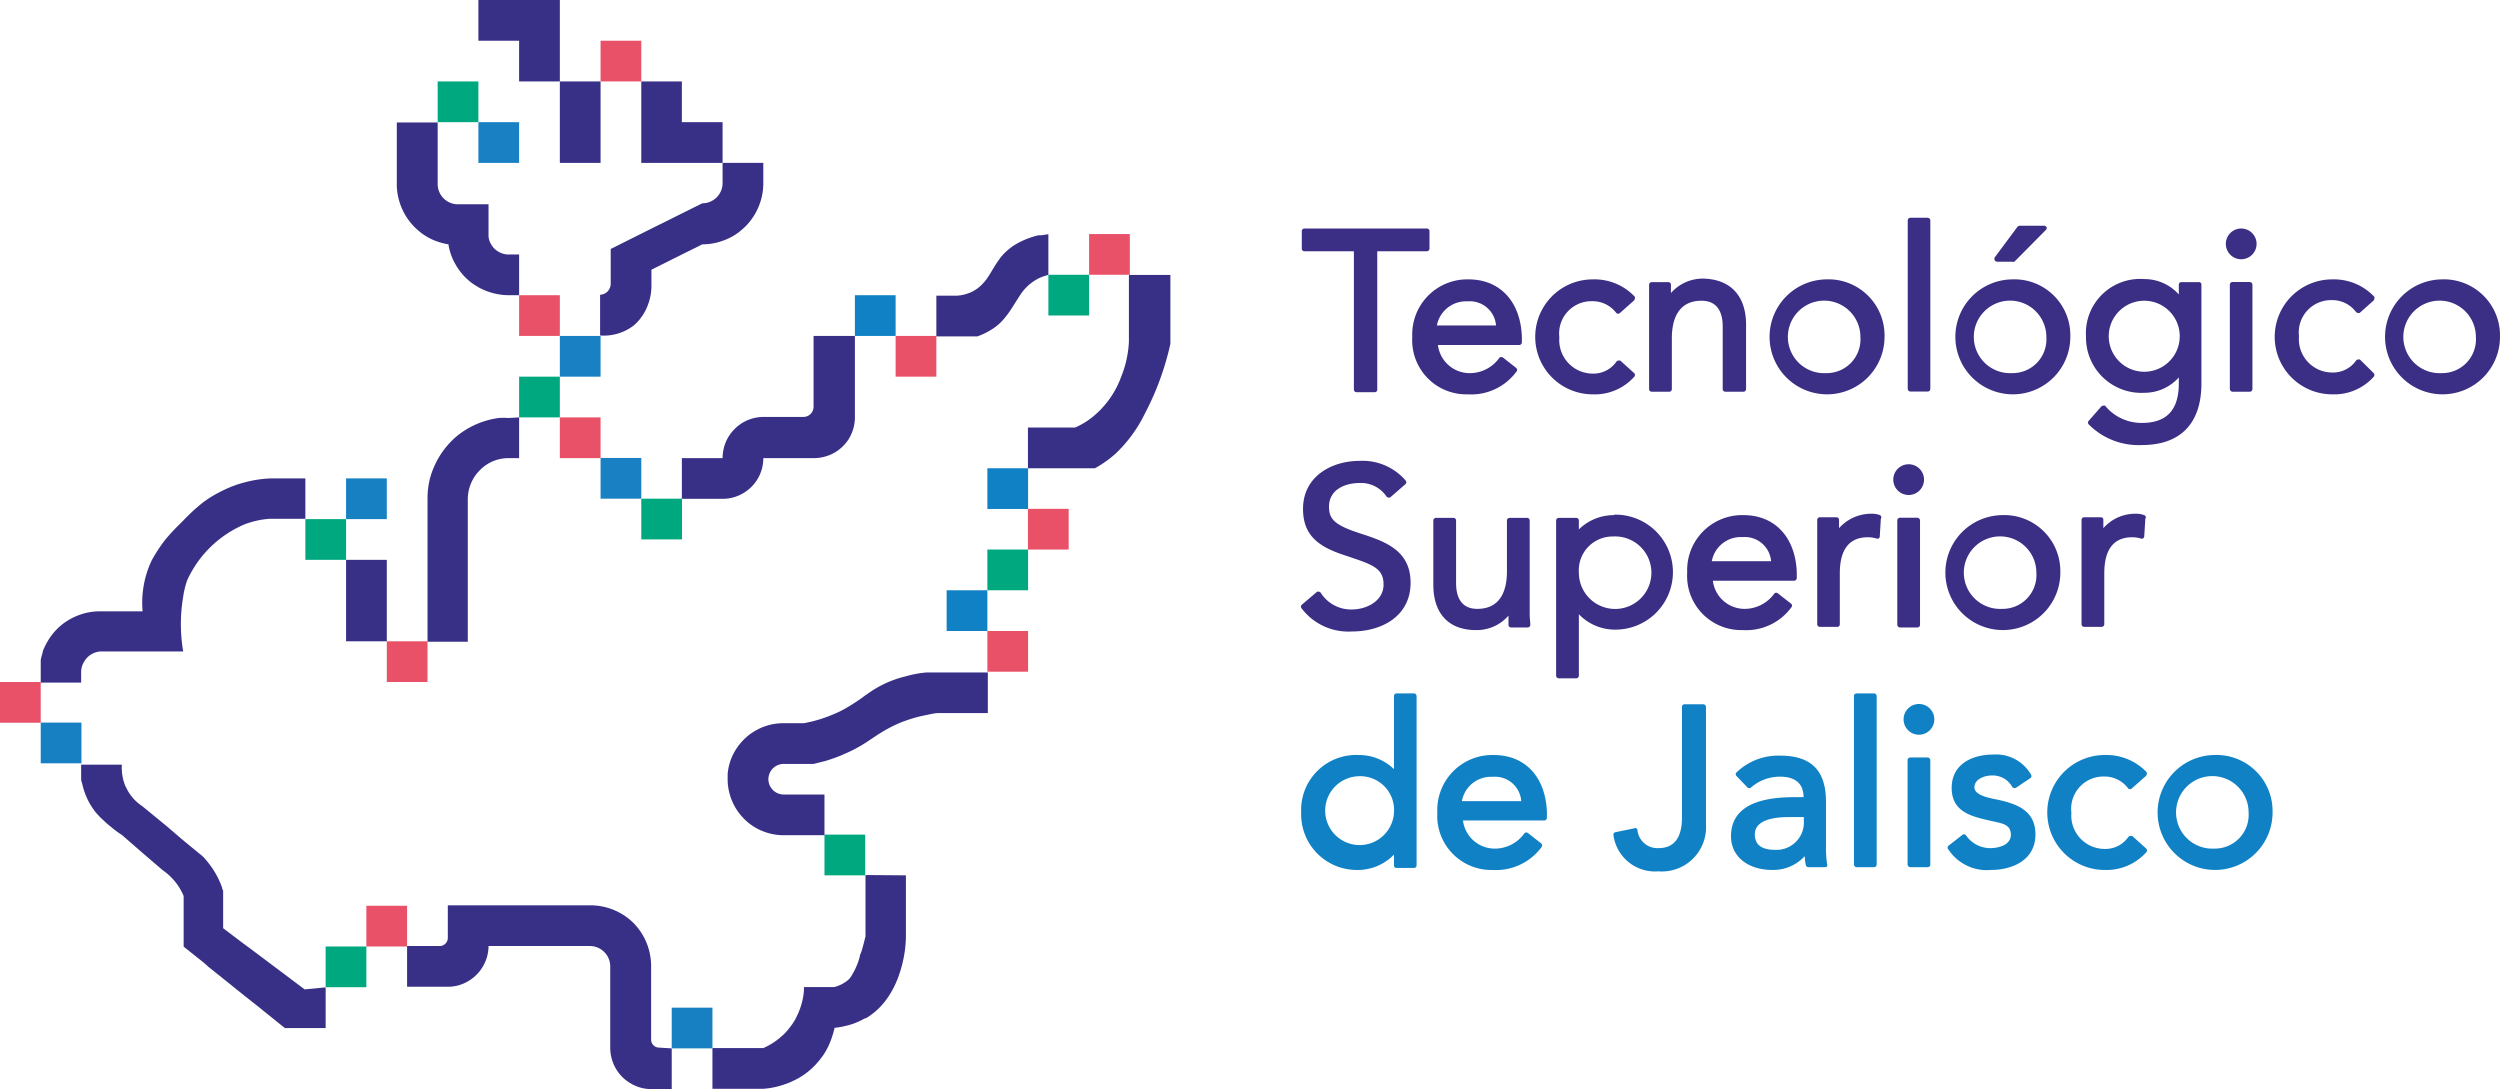 <svg id="ac738cf9-61df-4725-b869-ea744f042e90" data-name="Capa 1" xmlns="http://www.w3.org/2000/svg" viewBox="0 0 162.68 70.87"><defs><style>.b49c3de0-125a-412c-9ca3-388ffe91f25e{fill:#3a2e85;}.fd35df14-ded0-4304-ab65-946b73c8884b{fill:#1181c5;}.b073da94-338a-427b-bf9a-9cbee6960fa5{fill:#382f87;}.f0b760d5-336c-4910-83bb-f45057156c48{fill:#1880c3;}.a5b61aab-06cf-4bca-8311-571194d24f3f{fill:#00a880;}.a99459bd-e027-4467-969c-d2abfc4a3855{fill:#e95169;}.b71d0df7-b507-4435-93ec-6ce552c8864b{fill:#1680c3;}</style></defs><title>TSJ_OL</title><path class="b49c3de0-125a-412c-9ca3-388ffe91f25e" d="M131.74,99.29v1.13a.18.18,0,0,1-.17.17h-3.23v9a.16.16,0,0,1-.17.17H127a.17.17,0,0,1-.18-.17v-9h-3.22a.17.17,0,0,1-.17-.17V99.29a.17.17,0,0,1,.17-.18h8A.18.18,0,0,1,131.74,99.29Z" transform="translate(-38.72 -84.24)"/><path class="b49c3de0-125a-412c-9ca3-388ffe91f25e" d="M134.28,102.42a3.58,3.58,0,0,0-3.66,3.74,3.52,3.52,0,0,0,3.62,3.74,3.64,3.64,0,0,0,3.15-1.47.17.17,0,0,0,0-.24l-.85-.67a.19.19,0,0,0-.25,0,2.36,2.36,0,0,1-2,1,2.08,2.08,0,0,1-2-1.83h5.29a.17.17,0,0,0,.17-.18v-.36C137.67,103.88,136.34,102.42,134.28,102.42Zm-2.06,3a1.93,1.93,0,0,1,2-1.57,1.71,1.71,0,0,1,1.85,1.57Z" transform="translate(-38.72 -84.24)"/><path class="b49c3de0-125a-412c-9ca3-388ffe91f25e" d="M145.06,108.52a.17.17,0,0,1,0,.24,3.44,3.44,0,0,1-2.7,1.14,3.74,3.74,0,0,1,0-7.48,3.59,3.59,0,0,1,2.74,1.13.21.21,0,0,1,0,.13.2.2,0,0,1-.06.12l-.9.8a.17.17,0,0,1-.25,0,1.92,1.92,0,0,0-1.58-.76,2.1,2.1,0,0,0-2.12,2.35,2.18,2.18,0,0,0,2.12,2.36,1.83,1.83,0,0,0,1.59-.77.13.13,0,0,1,.12-.07.18.18,0,0,1,.14,0Z" transform="translate(-38.72 -84.24)"/><path class="b49c3de0-125a-412c-9ca3-388ffe91f25e" d="M152.34,105.37v4.19a.17.17,0,0,1-.18.17H151a.17.17,0,0,1-.18-.17v-4.08c0-.76-.24-1.67-1.38-1.67-1.59,0-1.93,1.33-1.93,2.44v3.31a.17.17,0,0,1-.17.17h-1.13a.17.17,0,0,1-.18-.17v-5.18c0-.33,0-.63,0-.93s0-.47,0-.68a.17.17,0,0,1,.18-.17h1.07a.16.16,0,0,1,.17.17c0,.17,0,.36,0,.54v0a2.76,2.76,0,0,1,2.13-.94C151.33,102.42,152.34,103.49,152.34,105.37Z" transform="translate(-38.72 -84.24)"/><path class="b49c3de0-125a-412c-9ca3-388ffe91f25e" d="M157.55,102.42a3.74,3.74,0,1,0,3.8,3.74A3.65,3.65,0,0,0,157.55,102.42Zm0,6.1a2.36,2.36,0,1,1,2.23-2.36A2.2,2.2,0,0,1,157.55,108.52Z" transform="translate(-38.72 -84.24)"/><rect class="b49c3de0-125a-412c-9ca3-388ffe91f25e" x="124.14" y="14.17" width="1.47" height="11.31" rx="0.17"/><path class="b49c3de0-125a-412c-9ca3-388ffe91f25e" d="M171.87,99.18l-2.07,2.09a.21.21,0,0,1-.13,0h-1a.18.18,0,0,1-.15-.1.19.19,0,0,1,0-.18L170,99a.21.21,0,0,1,.14-.07h1.6a.17.17,0,0,1,.16.11A.19.19,0,0,1,171.87,99.18Z" transform="translate(-38.72 -84.24)"/><path class="b49c3de0-125a-412c-9ca3-388ffe91f25e" d="M169.64,102.42a3.74,3.74,0,1,0,3.8,3.74A3.64,3.64,0,0,0,169.64,102.42Zm0,6.1a2.36,2.36,0,1,1,2.24-2.36A2.2,2.2,0,0,1,169.64,108.52Z" transform="translate(-38.72 -84.24)"/><path class="b49c3de0-125a-412c-9ca3-388ffe91f25e" d="M181.8,102.6h-1.13a.16.16,0,0,0-.17.17v.63a3,3,0,0,0-2.25-1,3.53,3.53,0,0,0-3.79,3.74,3.6,3.6,0,0,0,3.79,3.66,3,3,0,0,0,2.25-1v.39c0,1.73-.79,2.57-2.4,2.57a3.07,3.07,0,0,1-2.4-1.12.19.19,0,0,0-.13,0,.16.16,0,0,0-.12.06l-.81.92a.17.17,0,0,0,0,.24,4.57,4.57,0,0,0,3.46,1.34c2.5,0,3.87-1.4,3.87-4v-6.48A.16.16,0,0,0,181.8,102.6Zm-3.55,5.83a2.31,2.31,0,0,1,0-4.62,2.31,2.31,0,0,1,0,4.62Z" transform="translate(-38.72 -84.24)"/><path class="b49c3de0-125a-412c-9ca3-388ffe91f25e" d="M185.56,100.11a1,1,0,0,1-1,1,1,1,0,0,1-1-1,1,1,0,1,1,2,0Z" transform="translate(-38.72 -84.24)"/><rect class="b49c3de0-125a-412c-9ca3-388ffe91f25e" x="145.1" y="18.35" width="1.47" height="7.14" rx="0.17"/><path class="b49c3de0-125a-412c-9ca3-388ffe91f25e" d="M193.18,108.52a.18.18,0,0,1,0,.24,3.45,3.45,0,0,1-2.7,1.14,3.74,3.74,0,0,1,0-7.48,3.61,3.61,0,0,1,2.74,1.13.16.16,0,0,1,0,.13.18.18,0,0,1-.05.12l-.9.8a.2.2,0,0,1-.13,0,.19.19,0,0,1-.12-.07,1.92,1.92,0,0,0-1.58-.76,2.1,2.1,0,0,0-2.12,2.35,2.17,2.17,0,0,0,2.12,2.36,1.84,1.84,0,0,0,1.59-.77.12.12,0,0,1,.12-.07.18.18,0,0,1,.14,0Z" transform="translate(-38.72 -84.24)"/><path class="b49c3de0-125a-412c-9ca3-388ffe91f25e" d="M197.6,102.42a3.74,3.74,0,1,0,3.8,3.74A3.65,3.65,0,0,0,197.6,102.42Zm0,6.1a2.36,2.36,0,1,1,2.23-2.36A2.2,2.2,0,0,1,197.6,108.52Z" transform="translate(-38.72 -84.24)"/><path class="b49c3de0-125a-412c-9ca3-388ffe91f25e" d="M130.51,122.16c0,2.19-1.9,3.17-3.79,3.17a3.82,3.82,0,0,1-3.3-1.5.17.17,0,0,1,0-.23l1-.85a.21.21,0,0,1,.15,0,.16.16,0,0,1,.11.09,2.33,2.33,0,0,0,2,1.06c1,0,2.07-.57,2.07-1.62s-.68-1.29-2.3-1.83l-.27-.09c-1.6-.53-2.67-1.24-2.67-3,0-2.15,1.9-3.13,3.67-3.13a3.7,3.7,0,0,1,3,1.27.17.17,0,0,1,0,.24l-1,.87a.16.16,0,0,1-.13,0,.15.15,0,0,1-.12-.08,2,2,0,0,0-1.73-.86c-.93,0-2,.41-2,1.55,0,.84.44,1.21,2,1.72S130.51,120,130.51,122.16Z" transform="translate(-38.72 -84.24)"/><path class="b49c3de0-125a-412c-9ca3-388ffe91f25e" d="M138.3,124.9a.17.17,0,0,1-.17.17h-1.08a.17.17,0,0,1-.17-.17c0-.18,0-.36,0-.54,0,0,0,0,0-.06a2.73,2.73,0,0,1-2.13.94c-1.75,0-2.76-1.07-2.76-2.94v-4.19a.17.17,0,0,1,.18-.17h1.13a.17.17,0,0,1,.17.17v4.07c0,.77.24,1.68,1.38,1.68,1.6,0,1.93-1.33,1.93-2.44v-3.31a.17.17,0,0,1,.17-.17h1.14a.17.17,0,0,1,.17.17v5.18c0,.33,0,.65,0,.92S138.3,124.69,138.3,124.9Z" transform="translate(-38.72 -84.24)"/><path class="b49c3de0-125a-412c-9ca3-388ffe91f25e" d="M143.75,117.76a3.26,3.26,0,0,0-2.29.93v-.58a.17.17,0,0,0-.17-.17h-1.14a.17.17,0,0,0-.17.17v10.1a.18.18,0,0,0,.17.17h1.14a.18.18,0,0,0,.17-.17v-4a3.26,3.26,0,0,0,2.47,1,3.74,3.74,0,0,0-.18-7.48Zm-.06,1.39a2.36,2.36,0,1,1-2.23,2.35A2.2,2.2,0,0,1,143.69,119.15Z" transform="translate(-38.72 -84.24)"/><path class="b49c3de0-125a-412c-9ca3-388ffe91f25e" d="M152.17,117.76a3.58,3.58,0,0,0-3.66,3.74,3.52,3.52,0,0,0,3.61,3.74,3.64,3.64,0,0,0,3.16-1.47.17.17,0,0,0,0-.24l-.86-.67a.17.17,0,0,0-.24,0,2.38,2.38,0,0,1-2,1,2.08,2.08,0,0,1-2-1.83h5.29a.18.18,0,0,0,.17-.18v-.36C155.56,119.22,154.23,117.76,152.17,117.76Zm-2.06,3a1.92,1.92,0,0,1,2-1.57,1.72,1.72,0,0,1,1.86,1.57Z" transform="translate(-38.72 -84.24)"/><path class="b49c3de0-125a-412c-9ca3-388ffe91f25e" d="M161.11,118l-.07,1.15a.17.17,0,0,1-.07.13.26.26,0,0,1-.15,0,2,2,0,0,0-.56-.08c-1.2,0-1.82.79-1.82,2.35v3.31a.16.16,0,0,1-.17.17h-1.13a.17.17,0,0,1-.17-.17v-5.18c0-.33,0-.63,0-.93s0-.47,0-.68a.17.17,0,0,1,.17-.17h1.08a.17.17,0,0,1,.17.17c0,.17,0,.36,0,.54v0a2.8,2.8,0,0,1,2.14-.94,1.38,1.38,0,0,1,.52.09A.16.16,0,0,1,161.11,118Z" transform="translate(-38.72 -84.24)"/><path class="b49c3de0-125a-412c-9ca3-388ffe91f25e" d="M163.92,115.45a1,1,0,0,1-1,1,1,1,0,0,1-1-1,1,1,0,1,1,2,0Z" transform="translate(-38.72 -84.24)"/><rect class="b49c3de0-125a-412c-9ca3-388ffe91f25e" x="123.46" y="33.69" width="1.48" height="7.14" rx="0.17"/><path class="b49c3de0-125a-412c-9ca3-388ffe91f25e" d="M169,117.76a3.74,3.74,0,1,0,3.79,3.74A3.65,3.65,0,0,0,169,117.76Zm0,6.1a2.36,2.36,0,1,1,2.23-2.36A2.2,2.2,0,0,1,169,123.86Z" transform="translate(-38.72 -84.24)"/><path class="b49c3de0-125a-412c-9ca3-388ffe91f25e" d="M178.32,118l-.07,1.15a.22.22,0,0,1-.08.13.25.25,0,0,1-.15,0,1.92,1.92,0,0,0-.55-.08c-1.21,0-1.82.79-1.82,2.35v3.31a.17.17,0,0,1-.17.17h-1.13a.17.17,0,0,1-.18-.17v-5.18c0-.33,0-.63,0-.93s0-.47,0-.68a.17.17,0,0,1,.18-.17h1.07a.16.16,0,0,1,.17.17c0,.17,0,.36,0,.54v0a2.76,2.76,0,0,1,2.13-.94,1.38,1.38,0,0,1,.52.09A.15.15,0,0,1,178.32,118Z" transform="translate(-38.72 -84.24)"/><path class="fd35df14-ded0-4304-ab65-946b73c8884b" d="M130.73,129.36H129.6a.17.17,0,0,0-.17.17v4.76a3.28,3.28,0,0,0-2.3-.92,3.58,3.58,0,0,0-3.74,3.74,3.62,3.62,0,0,0,3.57,3.74,3.29,3.29,0,0,0,2.47-1v.7a.16.16,0,0,0,.17.17h1.13a.17.17,0,0,0,.17-.17v-11A.18.18,0,0,0,130.73,129.36Zm-1.3,7.75a2.24,2.24,0,1,1-2.24-2.36A2.2,2.2,0,0,1,129.43,137.11Z" transform="translate(-38.72 -84.24)"/><path class="fd35df14-ded0-4304-ab65-946b73c8884b" d="M135.91,133.37a3.58,3.58,0,0,0-3.66,3.74,3.52,3.52,0,0,0,3.61,3.74,3.68,3.68,0,0,0,3.16-1.47.19.19,0,0,0,0-.25l-.86-.67a.17.17,0,0,0-.24,0,2.36,2.36,0,0,1-2,1,2.08,2.08,0,0,1-2-1.83h5.29a.18.18,0,0,0,.17-.18v-.36C139.3,134.83,138,133.37,135.91,133.37Zm-2.06,3a1.92,1.92,0,0,1,2-1.58,1.71,1.71,0,0,1,1.86,1.58Z" transform="translate(-38.72 -84.24)"/><path class="fd35df14-ded0-4304-ab65-946b73c8884b" d="M149.73,130.23v7.62a2.88,2.88,0,0,1-3.1,3.09,2.73,2.73,0,0,1-2.92-2.35.17.17,0,0,1,.14-.2l1.22-.25a.15.15,0,0,1,.13,0,.14.14,0,0,1,.07.11,1.31,1.31,0,0,0,1.37,1.18c1,0,1.53-.65,1.53-2v-7.19a.16.16,0,0,1,.17-.17h1.22A.17.17,0,0,1,149.73,130.23Z" transform="translate(-38.72 -84.24)"/><path class="fd35df14-ded0-4304-ab65-946b73c8884b" d="M157.54,139.33v-2.92c0-2.08-1-3-3-3a3.92,3.92,0,0,0-2.82,1.09.16.16,0,0,0,0,.24l.71.74a.17.17,0,0,0,.24,0,2.83,2.83,0,0,1,1.9-.7c.69,0,1.51.24,1.51,1.33v0h-.27c-1.33,0-4.45,0-4.45,2.55,0,1.31,1.09,2.19,2.7,2.19a2.78,2.78,0,0,0,2.1-.9,2.8,2.8,0,0,0,.07.59.17.17,0,0,0,.17.13h1.08a.16.16,0,0,0,.13-.06.15.15,0,0,0,0-.14A7.59,7.59,0,0,1,157.54,139.33Zm-3.31.21c-.88,0-1.32-.33-1.32-1,0-.93,1.19-1.13,2.19-1.13h1v.26A1.78,1.78,0,0,1,154.23,139.54Z" transform="translate(-38.72 -84.24)"/><rect class="fd35df14-ded0-4304-ab65-946b73c8884b" x="120.64" y="45.12" width="1.48" height="11.31" rx="0.17"/><path class="fd35df14-ded0-4304-ab65-946b73c8884b" d="M162.59,131.05a1,1,0,1,1,1,1A1,1,0,0,1,162.59,131.05Z" transform="translate(-38.72 -84.24)"/><rect class="fd35df14-ded0-4304-ab65-946b73c8884b" x="124.13" y="49.29" width="1.48" height="7.14" rx="0.17"/><path class="fd35df14-ded0-4304-ab65-946b73c8884b" d="M171.17,138.54c0,1.71-1.56,2.31-2.89,2.31a3,3,0,0,1-2.78-1.34.17.17,0,0,1,0-.23l.9-.7a.17.17,0,0,1,.24,0,1.92,1.92,0,0,0,1.6.85c.49,0,1.33-.18,1.33-.87s-.57-.74-1.32-.91c-1.24-.28-2.53-.57-2.53-2.14s1.36-2.17,2.71-2.17a2.62,2.62,0,0,1,2.46,1.32.16.16,0,0,1-.06.22l-.94.63a.15.15,0,0,1-.13,0,.15.15,0,0,1-.11-.08,1.45,1.45,0,0,0-1.29-.73c-.56,0-1.16.27-1.16.77s.84.68,1.57.82C170,136.57,171.17,137,171.17,138.54Z" transform="translate(-38.72 -84.24)"/><path class="fd35df14-ded0-4304-ab65-946b73c8884b" d="M178.38,139.46a.17.17,0,0,1,0,.24,3.47,3.47,0,0,1-2.7,1.15,3.74,3.74,0,0,1,0-7.48,3.62,3.62,0,0,1,2.73,1.12.17.17,0,0,1,0,.13.16.16,0,0,1-.06.12l-.9.8a.18.18,0,0,1-.25,0,1.9,1.9,0,0,0-1.57-.77,2.1,2.1,0,0,0-2.12,2.36,2.17,2.17,0,0,0,2.12,2.35,1.81,1.81,0,0,0,1.58-.77.17.17,0,0,1,.13-.07.18.18,0,0,1,.13,0Z" transform="translate(-38.72 -84.24)"/><path class="fd35df14-ded0-4304-ab65-946b73c8884b" d="M182.8,133.37a3.74,3.74,0,1,0,3.8,3.74A3.65,3.65,0,0,0,182.8,133.37Zm0,6.09a2.36,2.36,0,1,1,2.24-2.35A2.2,2.2,0,0,1,182.8,139.46Z" transform="translate(-38.72 -84.24)"/><rect class="b073da94-338a-427b-bf9a-9cbee6960fa5" x="36.43" y="5.3" width="2.65" height="5.3"/><rect class="f0b760d5-336c-4910-83bb-f45057156c48" x="31.13" y="7.95" width="2.65" height="2.65"/><polygon class="b073da94-338a-427b-bf9a-9cbee6960fa5" points="36.43 0 36.43 5.3 33.78 5.3 33.78 2.65 31.13 2.65 31.13 0 36.43 0"/><rect class="a5b61aab-06cf-4bca-8311-571194d24f3f" x="28.48" y="5.3" width="2.65" height="2.65"/><rect class="a99459bd-e027-4467-969c-d2abfc4a3855" x="39.08" y="2.65" width="2.65" height="2.65"/><polygon class="b073da94-338a-427b-bf9a-9cbee6960fa5" points="47.02 7.95 47.02 10.6 41.73 10.6 41.73 5.3 44.37 5.3 44.37 7.95 47.02 7.95"/><path class="b073da94-338a-427b-bf9a-9cbee6960fa5" d="M72.5,100.8v2.65h-.67a4.12,4.12,0,0,1-2-.53l-.21-.13a3.74,3.74,0,0,1-1.12-1.12,1.93,1.93,0,0,1-.13-.21,3.72,3.72,0,0,1-.47-1.32.09.09,0,0,1,0,0,4.1,4.1,0,0,1-.71-.18,3.73,3.73,0,0,1-1.33-.79,3,3,0,0,1-.31-.31,3.91,3.91,0,0,1-.78-1.32,3.87,3.87,0,0,1-.23-1.33v-4H67.2v4a1.32,1.32,0,0,0,1.2,1.32h2.11V99.6h0a1.11,1.11,0,0,0,.17.54,1.23,1.23,0,0,0,.48.48,1.26,1.26,0,0,0,.66.18Z" transform="translate(-38.72 -84.24)"/><path class="b073da94-338a-427b-bf9a-9cbee6960fa5" d="M88.39,94.84v1.32a3.87,3.87,0,0,1-.23,1.33,3.91,3.91,0,0,1-.78,1.32,3,3,0,0,1-.31.31,3.73,3.73,0,0,1-1.33.79,3.86,3.86,0,0,1-1.32.23l-1.33.66-1.32.66h0l-.66.33v1.06a3.49,3.49,0,0,1-.24,1.26,3.1,3.1,0,0,1-.41.76l0,0a3,3,0,0,1-.49.54,3.19,3.19,0,0,1-2.2.66v-2.65a.72.72,0,0,0,.45-.18.76.76,0,0,0,.24-.48l0-2.32.66-.33.4-.2.92-.46,1.12-.56.21-.1h0l1.32-.66,1.33-.66a1.32,1.32,0,0,0,1.32-1.33V94.84Z" transform="translate(-38.72 -84.24)"/><rect class="a99459bd-e027-4467-969c-d2abfc4a3855" x="33.78" y="19.21" width="2.65" height="2.65"/><rect class="f0b760d5-336c-4910-83bb-f45057156c48" x="36.43" y="21.86" width="2.65" height="2.65"/><rect class="a5b61aab-06cf-4bca-8311-571194d24f3f" x="33.78" y="24.51" width="2.65" height="2.65"/><rect class="a99459bd-e027-4467-969c-d2abfc4a3855" x="36.43" y="27.16" width="2.65" height="2.65"/><rect class="f0b760d5-336c-4910-83bb-f45057156c48" x="39.08" y="29.8" width="2.65" height="2.65"/><rect class="a5b61aab-06cf-4bca-8311-571194d24f3f" x="41.73" y="32.45" width="2.65" height="2.65"/><path class="b073da94-338a-427b-bf9a-9cbee6960fa5" d="M94.35,106.1v5.3a2.68,2.68,0,0,1-.35,1.32,2.24,2.24,0,0,1-.31.43,2.63,2.63,0,0,1-1.32.81,2.52,2.52,0,0,1-.67.09H88.39a2.63,2.63,0,0,1-1.32,2.29,2.62,2.62,0,0,1-1.33.36H83.09v-2.65h2.65a2.72,2.72,0,0,1,.35-1.33,2.76,2.76,0,0,1,1-1,2.68,2.68,0,0,1,1.32-.35H91a.66.66,0,0,0,.66-.66V106.1Z" transform="translate(-38.72 -84.24)"/><path class="b073da94-338a-427b-bf9a-9cbee6960fa5" d="M72.5,111.4v2.65h-.67a2.84,2.84,0,0,0-.66.08,2.59,2.59,0,0,0-1.32.81,2.18,2.18,0,0,0-.32.43,2.7,2.7,0,0,0-.37,1.33v0c0,.11,0,.22,0,.33V126H66.54V116.7a5.32,5.32,0,0,1,.16-1.33,5.49,5.49,0,0,1,1.63-2.65l.19-.16a5.48,5.48,0,0,1,2.65-1.12,4.87,4.87,0,0,1,.66,0Z" transform="translate(-38.72 -84.24)"/><rect class="b71d0df7-b507-4435-93ec-6ce552c8864b" x="22.52" y="31.13" width="2.65" height="2.65"/><rect class="a5b61aab-06cf-4bca-8311-571194d24f3f" x="19.87" y="33.78" width="2.65" height="2.65"/><rect class="a99459bd-e027-4467-969c-d2abfc4a3855" y="44.38" width="2.65" height="2.65"/><rect class="b71d0df7-b507-4435-93ec-6ce552c8864b" x="2.65" y="47.02" width="2.65" height="2.65"/><rect class="a99459bd-e027-4467-969c-d2abfc4a3855" x="25.17" y="41.73" width="2.65" height="2.65"/><rect class="b073da94-338a-427b-bf9a-9cbee6960fa5" x="22.52" y="36.43" width="2.65" height="5.3"/><path class="b073da94-338a-427b-bf9a-9cbee6960fa5" d="M58.59,115.37V118H56.24a5.71,5.71,0,0,0-1.63.37A7.19,7.19,0,0,0,50.9,122a5.57,5.57,0,0,0-.26,1.07,10.63,10.63,0,0,0,0,3.56h-5.3a1.31,1.31,0,0,0-1.14.66A1.27,1.27,0,0,0,44,128v.66H41.37v-.88c0-.06,0-.12,0-.17l0-.28v0l0-.15a4.43,4.43,0,0,1,.13-.49h0a.14.14,0,0,1,0-.06,3.49,3.49,0,0,1,.2-.44,1.09,1.09,0,0,1,.08-.15,3.91,3.91,0,0,1,.79-1,3.64,3.64,0,0,1,.45-.35,4,4,0,0,1,.88-.44,3.86,3.86,0,0,1,1.32-.23H48a6.42,6.42,0,0,1,.59-3.31,10.05,10.05,0,0,1,.86-1.32,12.05,12.05,0,0,1,.92-1l.28-.28A11.93,11.93,0,0,1,52,116.88l.26-.18a8.89,8.89,0,0,1,1.06-.59,7,7,0,0,1,1.32-.48,7.47,7.47,0,0,1,1.75-.26Z" transform="translate(-38.72 -84.24)"/><rect class="fd35df14-ded0-4304-ab65-946b73c8884b" x="55.63" y="19.21" width="2.65" height="2.65"/><path class="b073da94-338a-427b-bf9a-9cbee6960fa5" d="M106.94,99.48v2.65a3.48,3.48,0,0,0-.67.24l-.19.11a3.08,3.08,0,0,0-1,1,1.63,1.63,0,0,0-.11.17c-.25.37-.46.77-.77,1.15a3.74,3.74,0,0,1-.55.59l-.18.14a4.54,4.54,0,0,1-1.15.6H99.65v-2.65H101a2.69,2.69,0,0,0,1-.27,3.37,3.37,0,0,0,.34-.21,3.09,3.09,0,0,0,.74-.84c.2-.31.37-.63.59-.94l.2-.28a.52.52,0,0,0,.1-.11,3.83,3.83,0,0,1,1-.78,5.53,5.53,0,0,1,1.32-.5l.19,0Z" transform="translate(-38.72 -84.24)"/><rect class="a99459bd-e027-4467-969c-d2abfc4a3855" x="58.28" y="21.86" width="2.65" height="2.65"/><rect class="a5b61aab-06cf-4bca-8311-571194d24f3f" x="68.22" y="17.88" width="2.65" height="2.65"/><rect class="a99459bd-e027-4467-969c-d2abfc4a3855" x="70.87" y="15.23" width="2.65" height="2.65"/><path class="b073da94-338a-427b-bf9a-9cbee6960fa5" d="M114.88,102.13v4.48a18.1,18.1,0,0,1-1.66,4.54,9,9,0,0,1-1.93,2.63,7.28,7.28,0,0,1-1.32.93h-4.36v-2.65h3.07a5,5,0,0,0,1-.58,6,6,0,0,0,2-2.73,6.93,6.93,0,0,0,.5-2.28v-4.34Z" transform="translate(-38.72 -84.24)"/><rect class="fd35df14-ded0-4304-ab65-946b73c8884b" x="64.25" y="30.47" width="2.65" height="2.65"/><rect class="a5b61aab-06cf-4bca-8311-571194d24f3f" x="53.65" y="54.31" width="2.65" height="2.65"/><rect class="a5b61aab-06cf-4bca-8311-571194d24f3f" x="64.25" y="35.76" width="2.65" height="2.65"/><rect class="a99459bd-e027-4467-969c-d2abfc4a3855" x="64.25" y="41.06" width="2.65" height="2.65"/><rect class="a99459bd-e027-4467-969c-d2abfc4a3855" x="66.89" y="33.11" width="2.65" height="2.65"/><rect class="fd35df14-ded0-4304-ab65-946b73c8884b" x="61.6" y="38.41" width="2.65" height="2.65"/><path class="b073da94-338a-427b-bf9a-9cbee6960fa5" d="M103,128v2.64H99.84c-.3,0-.59.08-.85.13a8.74,8.74,0,0,0-1.32.36,6.22,6.22,0,0,0-.6.24c-.27.12-.51.25-.73.37l-.38.23c-.32.2-.61.41-.94.62a8.94,8.94,0,0,1-1.33.7c-.21.1-.42.18-.61.25h0c-.24.09-.46.16-.66.22l-.76.19H89.72a1,1,0,0,0-.94.66,1.14,1.14,0,0,0-.06.33,1,1,0,0,0,1,1h2.65v2.65H89.72a3.66,3.66,0,0,1-1.33-.25,3.51,3.51,0,0,1-1.32-.89l-.16-.18a3.62,3.62,0,0,1-.7-1.33,3.53,3.53,0,0,1-.14-1c0-.11,0-.22,0-.33a3.52,3.52,0,0,1,.38-1.33,3.79,3.79,0,0,1,1.15-1.32l.11-.07a3.63,3.63,0,0,1,2-.59h1.09l.23,0a8.85,8.85,0,0,0,1.33-.35c.22-.08.46-.17.71-.28a5.78,5.78,0,0,0,.61-.3,11.81,11.81,0,0,0,1.33-.87l.22-.15a6.92,6.92,0,0,1,2.43-1.1A6.81,6.81,0,0,1,99,128l.47,0Z" transform="translate(-38.72 -84.24)"/><path class="b073da94-338a-427b-bf9a-9cbee6960fa5" d="M97.67,141.2v4a7.67,7.67,0,0,1-.14,1.33,7.82,7.82,0,0,1-.37,1.32,6,6,0,0,1-.69,1.33l-.13.18a4.53,4.53,0,0,1-1.27,1.14l-.06,0a4.43,4.43,0,0,1-1.32.51,4.13,4.13,0,0,1-.66.11h0a6.71,6.71,0,0,1-.19.66,4.89,4.89,0,0,1-.47,1,3.19,3.19,0,0,1-.23.32,1.71,1.71,0,0,1-.21.26,3.64,3.64,0,0,1-.38.4,4.58,4.58,0,0,1-.51.41,4.78,4.78,0,0,1-.42.26l-.24.12a4.38,4.38,0,0,1-.66.27,5.3,5.3,0,0,1-1.33.27H85.08v-2.65h3.31a4.48,4.48,0,0,0,1.07-.66l.26-.23a4.76,4.76,0,0,0,.41-.47,3.9,3.9,0,0,0,.25-.36,1.82,1.82,0,0,0,.15-.27,4.8,4.8,0,0,0,.45-1.32,3.93,3.93,0,0,0,.06-.66H93a2.21,2.21,0,0,0,.72-.32,1.54,1.54,0,0,0,.23-.18,1,1,0,0,0,.14-.17,4.63,4.63,0,0,0,.58-1.32c0-.1.06-.2.1-.3.13-.42.21-.78.27-1v-4Z" transform="translate(-38.72 -84.24)"/><rect class="a99459bd-e027-4467-969c-d2abfc4a3855" x="23.84" y="58.94" width="2.65" height="2.65"/><rect class="b71d0df7-b507-4435-93ec-6ce552c8864b" x="43.71" y="65.57" width="2.65" height="2.65"/><rect class="a5b61aab-06cf-4bca-8311-571194d24f3f" x="21.19" y="61.59" width="2.65" height="2.65"/><path class="b073da94-338a-427b-bf9a-9cbee6960fa5" d="M82.43,152.46v2.65H81.11a2.6,2.6,0,0,1-1.33-.36,2.63,2.63,0,0,1-1-1,2.69,2.69,0,0,1-.35-1.33v-5.3a1.33,1.33,0,0,0-1.33-1.32H70.51a2.67,2.67,0,0,1-1.33,2.29,2.56,2.56,0,0,1-1.32.36H65.21v-2.65h2.12a.53.53,0,0,0,.53-.53v-2.12h9.27a4,4,0,0,1,2.65,1,3,3,0,0,1,.31.31,4,4,0,0,1,1,2.65v4.77a.52.52,0,0,0,.52.53Z" transform="translate(-38.72 -84.24)"/><path class="b073da94-338a-427b-bf9a-9cbee6960fa5" d="M59.91,148.49v2.65H57.26l-1.32-1.06-.33-.27-1-.79-.66-.53-.66-.53-1-.8L52,146.9l-1.33-1.06v-3.3a4.29,4.29,0,0,0-.37-.68,3.91,3.91,0,0,0-1-1l-.42-.36-.91-.78-.62-.54-.7-.61a5.69,5.69,0,0,1-.62-.45l-.33-.27-.38-.35c-.13-.13-.27-.28-.39-.42a5.63,5.63,0,0,1-.37-.55,4.76,4.76,0,0,1-.5-1.33A1.27,1.27,0,0,1,44,135v-1h2.65a2.23,2.23,0,0,0,0,.37,3.1,3.1,0,0,0,.22,1l.11.22a2.92,2.92,0,0,0,1,1.11l1.33,1.09.28.23,1,.86.57.47.76.62a6.78,6.78,0,0,1,.57.7c.09.13.17.26.26.41a5.9,5.9,0,0,1,.42.91c0,.08.05.15.07.22v2.43l1.32,1,.45.33.88.66.88.66.44.33,1.33,1Z" transform="translate(-38.72 -84.24)"/></svg>